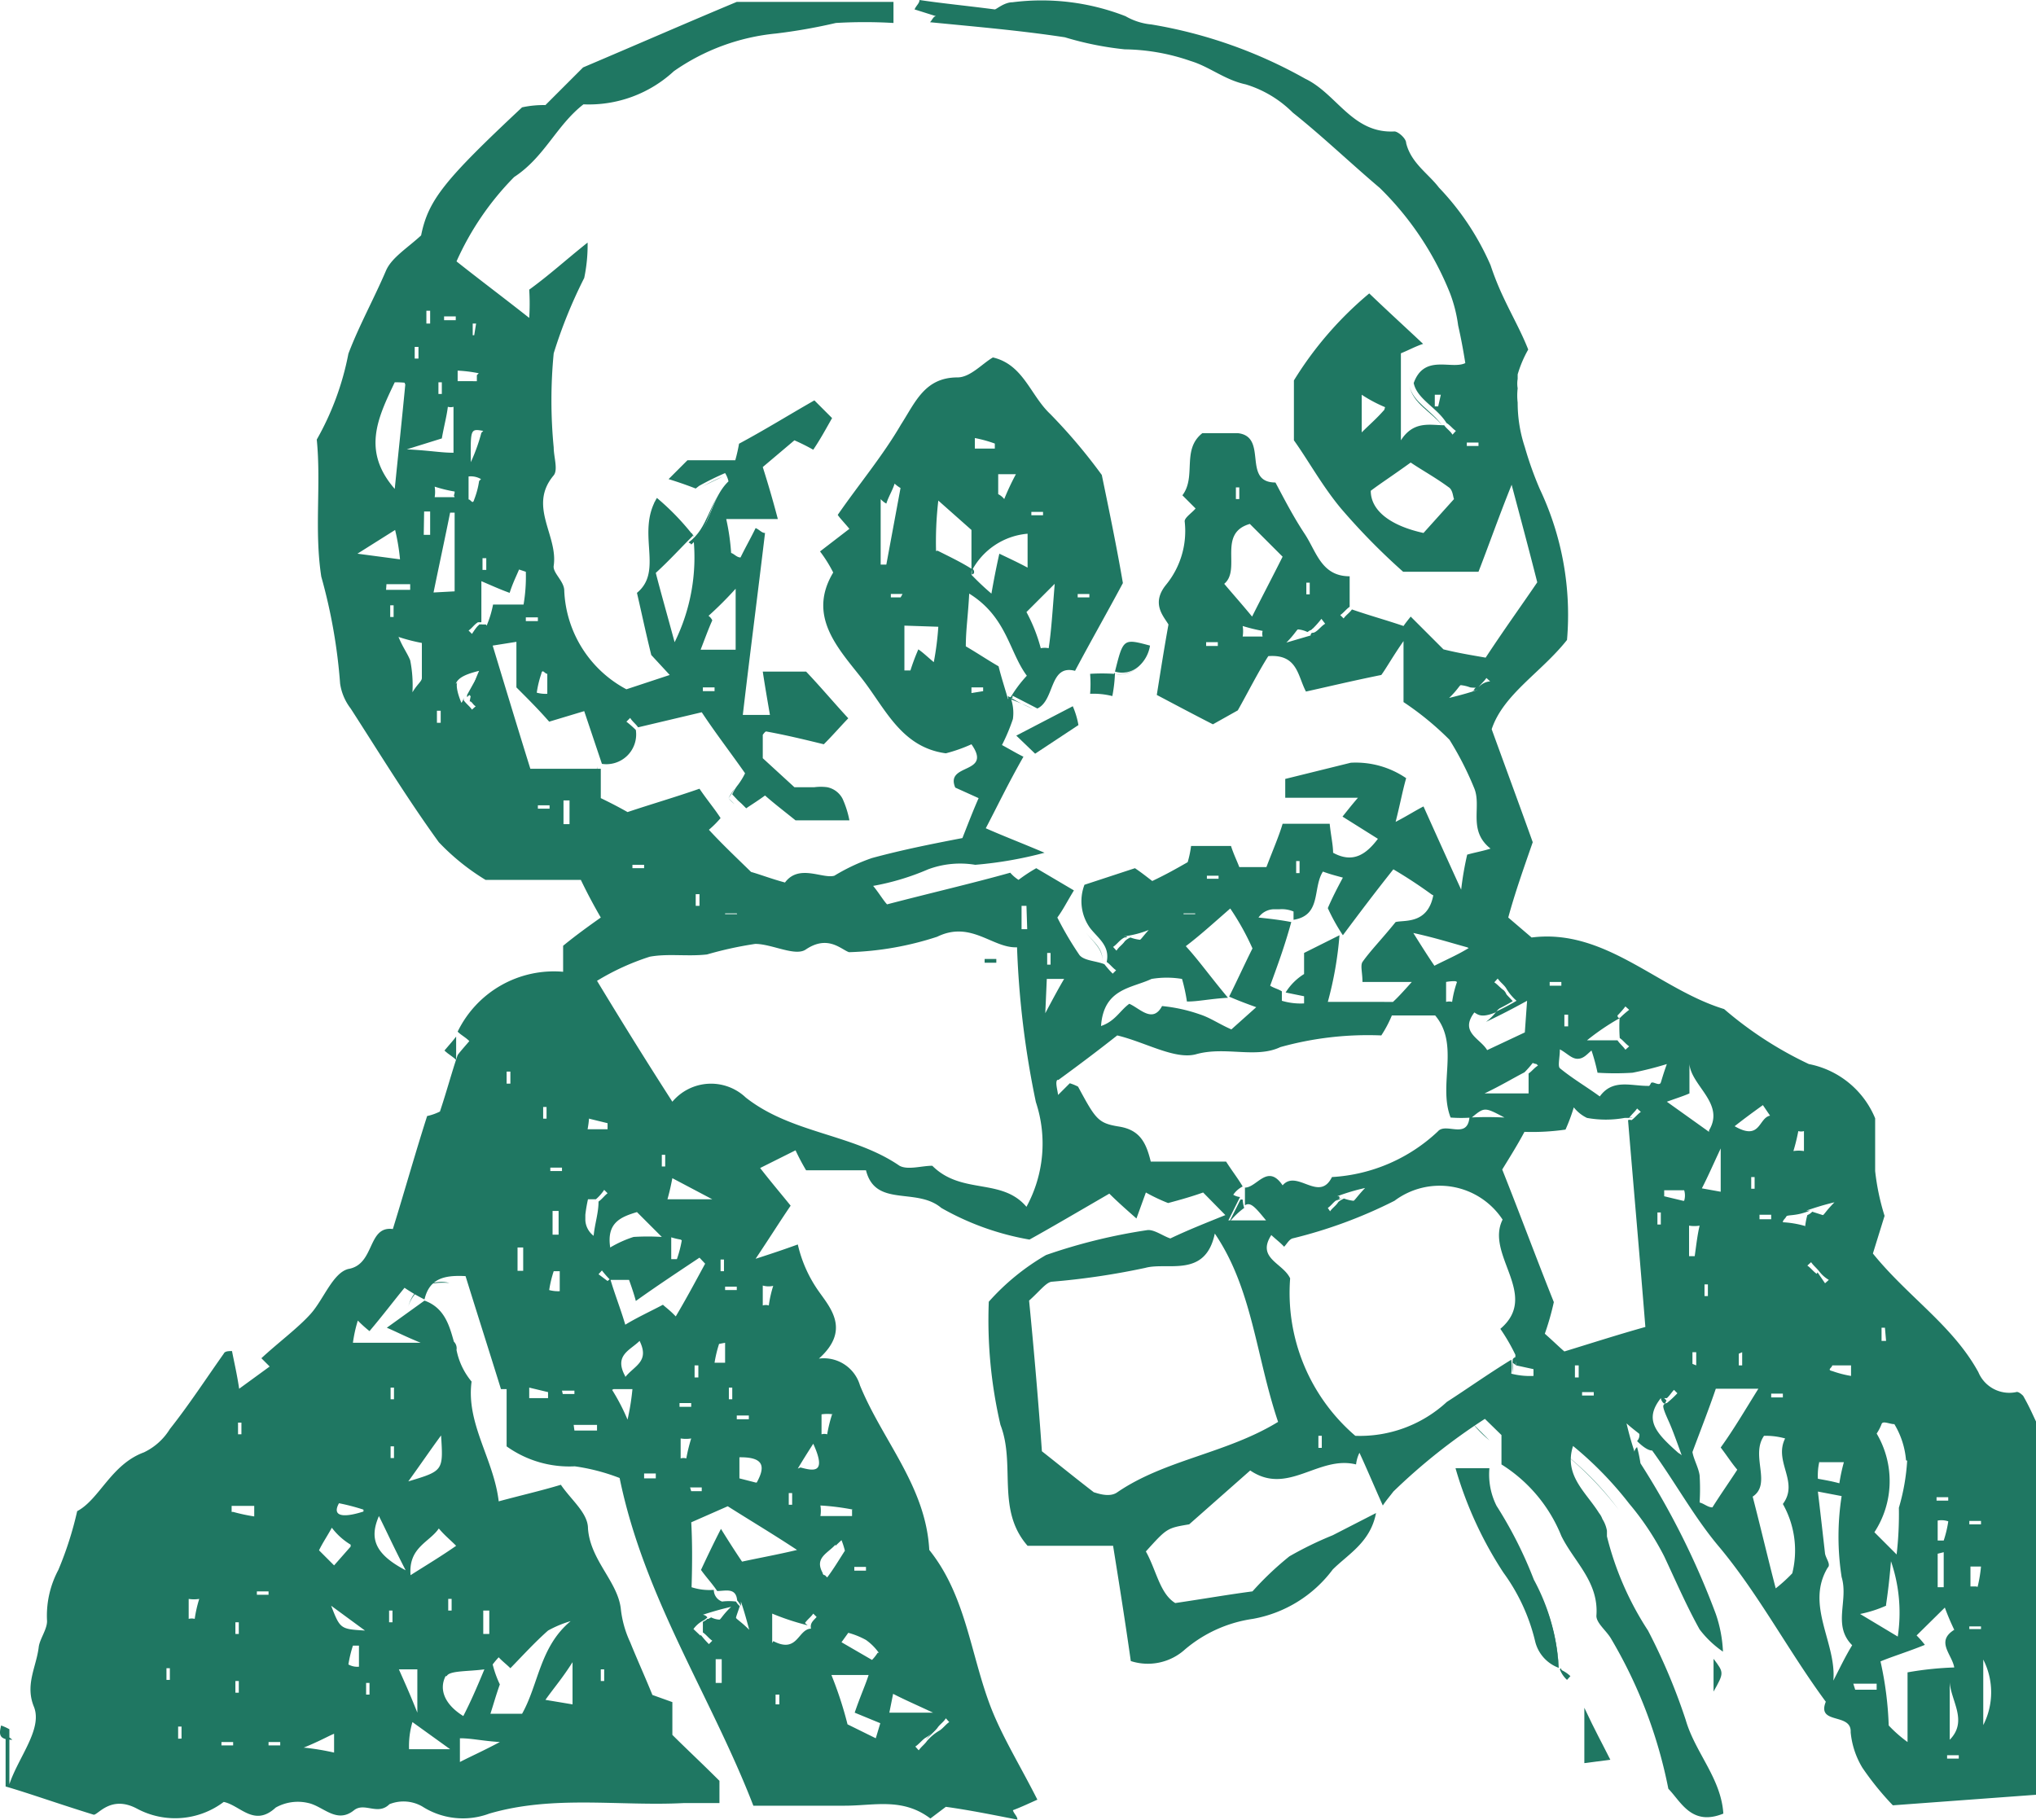 <svg id="Calavera_jalapenos" xmlns="http://www.w3.org/2000/svg" width="54.049" height="48.31" viewBox="0 0 54.049 48.31">
  <path id="Trazado_24323" data-name="Trazado 24323" d="M21.38,76.16Z" transform="translate(-2.751 -32.75)" fill="#1f7762"/>
  <path id="Trazado_24324" data-name="Trazado 24324" d="M42,51h0a.76.76,0,0,1-.16.09h.06C41.96,51.09,42,51,42,51Z" transform="translate(-2.751 -32.75)" fill="#1f7762"/>
  <path id="Trazado_24325" data-name="Trazado 24325" d="M32.78,57.71h-.06c-.06,0-.06,0-.12.06h0a1,1,0,0,1,.18-.06Z" transform="translate(-2.751 -32.75)" fill="#1f7762"/>
  <path id="Trazado_24326" data-name="Trazado 24326" d="M18.6,64.63Z" transform="translate(-2.751 -32.75)" fill="#1f7762"/>
  <path id="Trazado_24327" data-name="Trazado 24327" d="M41,44.13Z" transform="translate(-2.751 -32.75)" fill="#1f7762"/>
  <path id="Trazado_24328" data-name="Trazado 24328" d="M35.74,64.6a.1.1,0,0,0-.06,0l-.31.62a2,2,0,0,1,.41-.4A.947.947,0,0,1,35.74,64.6Z" transform="translate(-2.751 -32.75)" fill="#1f7762"/>
  <path id="Trazado_24329" data-name="Trazado 24329" d="M27.33,78.94h0l.31-.32h0a3.17,3.17,0,0,0-.31.32Z" transform="translate(-2.751 -32.75)" fill="#1f7762"/>
  <path id="Trazado_24330" data-name="Trazado 24330" d="M15.55,50.48l-.4.72v.06l.06-.06.09.09a3.71,3.71,0,0,1,.25-.81Z" transform="translate(-2.751 -32.75)" fill="#1f7762"/>
  <path id="Trazado_24331" data-name="Trazado 24331" d="M27.64,78.62h0l-.31.32h0a3.17,3.17,0,0,1,.31-.32Z" transform="translate(-2.751 -32.75)" fill="#1f7762"/>
  <path id="Trazado_24332" data-name="Trazado 24332" d="M21.38,75.85h0a1.08,1.08,0,0,1,.22-.12h-.07A.82.82,0,0,1,21.38,75.85Z" transform="translate(-2.751 -32.75)" fill="#1f7762"/>
  <path id="Trazado_24333" data-name="Trazado 24333" d="M37.61,49.39h0a.66.66,0,0,1-.15.09h.06C37.58,49.48,37.58,49.45,37.61,49.39Z" transform="translate(-2.751 -32.75)" fill="#1f7762"/>
  <path id="Trazado_24334" data-name="Trazado 24334" d="M15.55,49.39v-.06h-.09l.06.06h0a.22.22,0,0,1,.15,0Z" transform="translate(-2.751 -32.75)" fill="#1f7762"/>
  <path id="Trazado_24335" data-name="Trazado 24335" d="M28.55,47.83h0V48a.059.059,0,0,0,.06-.06C28.61,47.88,28.58,47.87,28.55,47.83Z" transform="translate(-2.751 -32.75)" fill="#1f7762"/>
  <path id="Trazado_24336" data-name="Trazado 24336" d="M3.08,78.94a2,2,0,0,0-.18-.13v1.37c.65.19,1.34.44,2.34.75.12,0,.46-.53,1.15-.16a2.14,2.14,0,0,0,2.3-.18c.44.09.81.68,1.38.15a1.2,1.2,0,0,1,.87-.12c.4.09.75.56,1.21.19.28-.22.63.15.94-.16a1,1,0,0,1,.87.06,2,2,0,0,0,1.78.19c1.71-.5,3.46-.19,5.17-.28h.94v-.59c-.47-.47-.91-.88-1.25-1.22v-.87l-.53-.19c-.19-.47-.4-.93-.59-1.4a2.81,2.81,0,0,1-.25-.9c-.09-.72-.81-1.28-.87-2.12,0-.41-.44-.75-.72-1.16-.53.16-1.06.28-1.65.44-.13-1.12-.87-2.06-.72-3.18a1.88,1.88,0,0,1-.4-.84.248.248,0,0,0-.07-.22c-.12-.43-.25-.9-.78-1.09h0l-1,.72c.28.12.46.22.9.4h-1.8a3.626,3.626,0,0,1,.13-.59,3.271,3.271,0,0,0,.31.28c.34-.4.65-.81.93-1.15a4.51,4.51,0,0,0,.53.31h0c.13-.56.53-.65,1.09-.62.31,1,.63,2,.94,3h.15v1.52a2.86,2.86,0,0,0,1.81.53,5.34,5.34,0,0,1,1.19.31c.65,3.18,2.43,5.8,3.55,8.7h2.43c.78,0,1.53-.22,2.27.34l.41-.31c.65.09,1.28.22,1.9.34,0-.09-.09-.15-.12-.25.24-.09.49-.21.65-.28-.47-.93-.94-1.68-1.25-2.49-.53-1.4-.65-2.93-1.62-4.14-.09-1.69-1.24-2.9-1.84-4.37a1,1,0,0,0-1.09-.71c.84-.75.31-1.34,0-1.78a3.51,3.51,0,0,1-.56-1.25c-.28.1-.53.19-1.12.38.44-.66.65-1,.93-1.41-.25-.31-.49-.59-.81-1l.94-.47a5.839,5.839,0,0,0,.28.53h1.59c.25,1,1.34.44,2,1a7.2,7.2,0,0,0,2.34.84c.56-.31,1.31-.75,2.12-1.22.22.22.47.44.72.66l.25-.69a4.85,4.85,0,0,0,.59.28c.34-.09.65-.18.93-.28l.59.6c-.52.21-1,.4-1.46.62-.19-.06-.44-.25-.62-.22a14.791,14.791,0,0,0-2.68.66A6.16,6.16,0,0,0,29,67.31a12.28,12.28,0,0,0,.31,3.27c.41,1.06-.12,2.25.72,3.21H32.3c.16,1,.32,2,.47,3.06a1.47,1.47,0,0,0,1.44-.31,3.56,3.56,0,0,1,1.8-.81,3.39,3.39,0,0,0,2.12-1.31c.41-.41,1-.72,1.15-1.5l-1.15.59a9.4,9.4,0,0,0-1.15.56A8.26,8.26,0,0,0,36,75c-.68.09-1.24.19-2.05.31-.41-.25-.5-.87-.78-1.37.56-.62.56-.62,1.15-.72l1.62-1.43c1,.68,1.81-.41,2.81-.16a.939.939,0,0,1,.09-.31c.19.41.37.84.62,1.4.1-.15.19-.25.28-.37a15.71,15.71,0,0,1,2.43-1.93h0l.44.43v.78a4,4,0,0,1,1.59,1.9c.34.69,1,1.22.93,2.12,0,.19.25.38.38.59a12.58,12.58,0,0,1,1.53,4c.34.35.62,1,1.46.66-.06-.94-.75-1.62-1-2.49a15.909,15.909,0,0,0-1-2.37,8.16,8.16,0,0,1-1.09-2.5v-.15a.87.87,0,0,0-.12-.31.57.57,0,0,0-.09-.16c-.35-.56-.94-1-.69-1.78h0A9.47,9.47,0,0,1,46,72.67a7.32,7.32,0,0,1,.93,1.4c.31.66.59,1.31.94,1.94a2.68,2.68,0,0,0,.62.59,3.53,3.53,0,0,0-.19-1,20.93,20.93,0,0,0-2-4,4,4,0,0,0-.09-.43.19.19,0,0,0-.07.12c-.06-.19-.12-.37-.21-.75.18.16.31.25.34.28a.231.231,0,0,1-.06.19c.25.25.37.25.4.25.63.87,1.12,1.78,1.78,2.56,1.06,1.27,1.84,2.77,2.83,4.11-.25.62.69.28.66.81a2.22,2.22,0,0,0,.31.94,7.65,7.65,0,0,0,.81,1l3.8-.28V70.49c-.09-.19-.18-.4-.34-.68,0,0-.12-.13-.19-.1a.89.89,0,0,1-1-.53c-.68-1.24-1.87-2-2.8-3.15l.31-1a6.21,6.21,0,0,1-.25-1.19c0-.46,0-.93,0-1.4A2.4,2.4,0,0,0,50.77,61a9.93,9.93,0,0,1-2.25-1.46c-1.74-.53-3.15-2.15-5.11-1.9l-.62-.53c.18-.66.4-1.28.65-2-.31-.87-.68-1.87-1.09-3,.31-.93,1.31-1.5,2-2.37a7.8,7.8,0,0,0-.72-4,9.231,9.231,0,0,1-.4-1.12,3.73,3.73,0,0,1-.19-1.18h0a1.63,1.63,0,0,1,0-.38.74.74,0,0,1,0-.25v-.12a3.11,3.11,0,0,1,.28-.66c-.18-.46-.43-.9-.65-1.37a7.52,7.52,0,0,1-.35-.87,7.05,7.05,0,0,0-1.37-2.06c-.28-.37-.74-.65-.87-1.18,0-.13-.22-.31-.31-.31-1.12.06-1.53-1-2.37-1.4a12.5,12.5,0,0,0-4.08-1.44,1.69,1.69,0,0,1-.69-.22,6.13,6.13,0,0,0-3-.37c-.22,0-.43.19-.47.19-.77-.1-1.4-.16-2-.25,0,.09-.09.15-.13.25l.57.18c-.07,0-.1.1-.16.16,1.22.12,2.4.22,3.58.4a8.45,8.45,0,0,0,1.59.32,5.51,5.51,0,0,1,1.75.31c.5.15.9.5,1.46.62a3,3,0,0,1,1.25.75c.78.62,1.53,1.34,2.31,2a8.14,8.14,0,0,1,1.87,2.81,3.83,3.83,0,0,1,.21.84c.07.31.13.62.19,1-.37.18-1.09-.25-1.37.53.09.43.62.65.87,1.06h0c.1.06.16.15.25.21l-.09.1c-.06-.1-.16-.16-.22-.25h0c-.37,0-.81-.13-1.15.4V42.13c.22-.09.4-.19.59-.25-.5-.47-.94-.87-1.43-1.34a9.46,9.46,0,0,0-2,2.31v1.59c.38.53.75,1.21,1.25,1.81A17.35,17.35,0,0,0,40,47.93h2c.28-.72.53-1.44.88-2.31.25.94.46,1.72.68,2.59-.4.59-.87,1.24-1.37,2-.34-.06-.72-.12-1.12-.22l-.87-.87c-.07.09-.13.16-.19.25-.47-.16-.91-.28-1.37-.44h0c-.06.09-.16.15-.22.24l-.09-.09c.09-.06.15-.15.25-.22h0v-.81c-.75,0-.88-.65-1.19-1.12s-.53-.9-.78-1.37c-.9,0-.18-1.22-1-1.31h-.94c-.56.44-.15,1.15-.53,1.65l.35.35c-.1.12-.29.24-.29.34a2.25,2.25,0,0,1-.49,1.68c-.41.5-.07.84.06,1.06-.13.72-.22,1.31-.31,1.87.53.28,1,.53,1.49.78l.66-.37c.25-.44.53-1,.81-1.44.78-.06.78.53,1,.94.59-.13,1.21-.28,2-.44.12-.16.31-.5.59-.9v1.62a7.9,7.9,0,0,1,1.22,1,8.419,8.419,0,0,1,.65,1.27c.22.5-.18,1.13.44,1.62-.22.07-.41.1-.62.16a8.31,8.31,0,0,0-.16.93c-.37-.81-.69-1.52-1-2.21-.25.13-.43.25-.74.41.12-.47.18-.81.28-1.16A2.37,2.37,0,0,0,38.61,53l-1.74.43v.5H38.8c-.19.22-.28.34-.41.5l.94.59c-.31.41-.66.66-1.19.37,0-.21-.06-.46-.09-.77H36.8c-.09.31-.25.68-.43,1.15h-.72c-.06-.16-.15-.34-.22-.56H34.37a2.765,2.765,0,0,1-.09.43c-.28.16-.56.32-.94.5-.12-.09-.28-.22-.46-.34l-1.34.44a1.22,1.22,0,0,0,.15,1.15c.22.28.53.47.44.9h0c.09.06.16.16.25.22l-.09.09a2.621,2.621,0,0,1-.22-.25h0c-.22-.09-.53-.09-.66-.24a8.779,8.779,0,0,1-.59-1c.16-.22.25-.41.44-.72l-1-.59a4.22,4.22,0,0,0-.47.31,1,1,0,0,1-.22-.19c-1,.28-2.08.53-3.27.84-.09-.09-.22-.31-.37-.49a6.6,6.6,0,0,0,1.46-.44,2.44,2.44,0,0,1,1.25-.12,10.47,10.47,0,0,0,1.84-.32c-.66-.28-1.06-.43-1.56-.65.31-.59.59-1.18,1-1.9-.13-.06-.35-.19-.57-.31a5,5,0,0,0,.29-.69,1.16,1.16,0,0,0-.07-.59h0l-.06.06c-.09-.31-.19-.62-.25-.87-.28-.16-.56-.35-.87-.53,0-.44.06-.81.09-1.4,1,.62,1.06,1.55,1.53,2.18a3.35,3.35,0,0,0-.44.59h.06v-.06l.66.34c.47-.22.31-1.18,1-1,.43-.81.87-1.58,1.27-2.33-.15-.88-.34-1.81-.56-2.87a14.589,14.589,0,0,0-1.37-1.62c-.53-.5-.71-1.31-1.52-1.5-.28.16-.6.53-.94.53-.87,0-1.12.66-1.5,1.25-.49.84-1.12,1.59-1.68,2.4.06.09.16.19.31.37l-.78.6a3.61,3.61,0,0,1,.35.56c-.69,1.15.12,2,.75,2.8s1.05,1.84,2.24,2a4.171,4.171,0,0,0,.68-.24c.57.81-.71.49-.43,1.15l.62.28c-.15.34-.28.68-.43,1.06-.78.15-1.59.31-2.4.53a5.12,5.12,0,0,0-1,.47c-.31.09-.94-.32-1.31.18-.34-.09-.68-.22-.9-.28-.41-.4-.78-.75-1.12-1.12a2.65,2.65,0,0,0,.31-.31c-.16-.25-.35-.47-.56-.78-.63.22-1.25.4-1.91.62-.21-.12-.46-.25-.71-.37v-.78H16.83c-.34-1.09-.66-2.15-1-3.27l.63-.1V51c.34.34.59.59.87.91l.93-.28.47,1.4h0a.79.79,0,0,0,.9-.9h0a2.62,2.62,0,0,0-.25-.22l.1-.1c.06.1.15.16.21.25h0l1.69-.4c.37.56.78,1.09,1.15,1.62a1.82,1.82,0,0,1-.19.31,1.1,1.1,0,0,0-.15.25l.15.16.1.09.12.12c.13-.09.28-.18.5-.34.25.22.5.41.81.66H25.3a2.55,2.55,0,0,0-.18-.57.59.59,0,0,0-.41-.31,1.31,1.31,0,0,0-.34,0h-.53L23,52.88v-.62s.06-.09.09-.09c.5.09,1,.21,1.53.34.25-.25.41-.44.65-.69-.37-.4-.74-.84-1.12-1.24H23c.06.4.12.74.19,1.15h-.72c.19-1.62.4-3.24.59-4.83-.09,0-.15-.09-.25-.13-.12.25-.28.53-.4.78-.1,0-.16-.09-.25-.12a5.9,5.9,0,0,0-.13-.9H23.4c-.15-.57-.28-1-.4-1.38l.84-.71a5.461,5.461,0,0,1,.5.25c.19-.28.34-.56.5-.84l-.47-.47c-.65.37-1.31.78-2,1.15a4.206,4.206,0,0,1-.1.44H21l-.5.5c.19.06.38.12.72.25l.09-.07a7.43,7.43,0,0,1,.69-.34h0a.68.68,0,0,1,.09.22h0c-.46.44-.46,1.15-.93,1.56v-.06h0a5.08,5.08,0,0,1-.5,2.77c-.22-.81-.38-1.37-.5-1.84.37-.34.62-.62,1-1v.07h0s0-.1-.06-.13a6.63,6.63,0,0,0-.91-.93c-.56.93.19,1.93-.53,2.52.13.56.22,1,.38,1.65l.49.53-1.15.38a3.11,3.11,0,0,1-1.65-2.62c0-.25-.31-.47-.28-.66.12-.81-.69-1.58,0-2.4.12-.15,0-.49,0-.74a13,13,0,0,1,0-2.5,12.8,12.8,0,0,1,.81-2,4.28,4.28,0,0,0,.09-.94c-.59.47-1,.85-1.55,1.25a6,6,0,0,1,0,.75c-.71-.56-1.3-1-1.93-1.5a7.58,7.58,0,0,1,1.53-2.24c.81-.53,1.12-1.37,1.84-1.93a3.32,3.32,0,0,0,2.4-.88,5.68,5.68,0,0,1,2.71-1,14.715,14.715,0,0,0,1.59-.28,13.017,13.017,0,0,1,1.53,0V32.8H22.31c-1.34.56-2.55,1.09-4.08,1.74l-1,1a2.677,2.677,0,0,0-.62.06c-2.06,1.93-2.49,2.46-2.68,3.4-.37.34-.78.59-.93.93-.32.75-.72,1.47-1,2.21a7.46,7.46,0,0,1-.84,2.28c.12,1.21-.07,2.4.12,3.64a14.45,14.45,0,0,1,.5,2.84,1.42,1.42,0,0,0,.28.66c.78,1.21,1.5,2.39,2.34,3.55a6,6,0,0,0,1.24,1h2.53c.15.31.31.62.53,1-.31.22-.66.47-1,.75v.69a2.84,2.84,0,0,0-2.8,1.59c.09.09.21.15.31.25-.1.12-.22.25-.31.37-.16.47-.28.93-.47,1.5a1.41,1.41,0,0,1-.34.12c-.32,1-.6,2-.91,3-.68-.09-.47.94-1.18,1.06-.41.1-.66.81-1,1.19s-.87.77-1.31,1.18l.22.22-.81.59c-.06-.4-.13-.69-.19-1-.09,0-.19,0-.22.07-.46.65-.93,1.37-1.43,2a1.63,1.63,0,0,1-.69.62c-.87.32-1.18,1.25-1.77,1.56a9.29,9.29,0,0,1-.5,1.56A2.58,2.58,0,0,0,4,75.79c0,.22-.19.47-.22.68-.06.53-.37,1-.13,1.59S3.24,79.4,3,80.12V78.66a1.47,1.47,0,0,0-.22-.1C2.74,78.75,2.68,78.94,3.08,78.94ZM21.41,51h.31v.1h-.31Zm-.06-1c.12-.31.21-.56.31-.78a.31.31,0,0,0-.1-.12h0a9.56,9.56,0,0,0,.72-.72V50Zm-7,1.62h.1v.32h-.1Zm-.09-3.14c.16-.78.31-1.47.44-2.12h.12v2.09Zm.56-2.53h-.53a.86.86,0,0,0,0-.28,3.71,3.71,0,0,0,.53.13.22.22,0,0,1-.02.1Zm-.81.38h.16v.62H14Zm-.68,3.33a4.75,4.75,0,0,0,.62.16c0,.34,0,.62,0,.93,0,.09-.12.16-.25.38a3.35,3.35,0,0,0-.06-.85c-.08-.2-.21-.36-.33-.67Zm-.22-.84h.09v.31h-.09Zm-.1-.56h.63v.15H13Zm-.77-.81,1-.63a5.52,5.52,0,0,1,.13.78Zm1.27-4.49c-.09.94-.18,1.78-.28,2.77-.87-1-.46-1.87,0-2.83a2.432,2.432,0,0,1,.26.01Zm.35-.69h-.1v-.31h.1Zm.31-.93h-.1V41h.1Zm.31,1.87h-.09V42.9h.09Zm0,1.18c.06-.34.13-.59.16-.84a.27.27,0,0,0,.15,0v1.22c-.34,0-.62-.06-1.24-.09Zm.37-3.14h-.31v-.1h.31Zm0,9.66c.06-.19.34-.28.62-.35a3.28,3.28,0,0,0-.25.81c.06,0,.09.1.16.13l-.1.09c-.06-.09-.15-.15-.22-.25v-.06a.3.3,0,0,1-.06.13c-.14-.33-.14-.52-.1-.55Zm.49-9.26H15.3v-.31h.09Zm.07,1.06v.16H14.9v-.28a3.64,3.64,0,0,1,.56.07Zm.12,1.53a4.843,4.843,0,0,1-.28.78c-.01-.89-.01-.89.33-.83Zm-.06,1.28a2.223,2.223,0,0,1-.13.49c-.04.15-.09,0-.15,0V45.4a.53.53,0,0,1,.33.07Zm.19,2.36h-.1v-.31h.1ZM17,51.14a2.8,2.8,0,0,1,.12-.5c.03-.15.09,0,.16,0v.53a.88.88,0,0,1-.28-.03Zm-.29-2h.32v.1h-.32Zm-1.06.19H15.5c-.06,0-.16.16-.22.25l-.09-.09c.09-.06.15-.16.25-.22h.09V48.18c.28.12.5.22.75.31.09-.28.19-.47.25-.62l.18.06a4.393,4.393,0,0,1-.06.87h-.81a2.77,2.77,0,0,1-.17.56Zm1.69,4.89h-.31v-.09h.31Zm.53.41h-.16V54h.16Zm13.49-6.11h.31v.09h-.31Zm-4.7-2.83-.38,2.05h-.15V46a.53.53,0,0,0,.15.12c.06-.19.16-.34.22-.53a.91.91,0,0,0,.18.13Zm0,2.92H26.4v-.09h.31Zm1,.78a7.736,7.736,0,0,1-.12.94c-.19-.16-.28-.25-.41-.34a5.661,5.661,0,0,0-.21.56h-.16V49.36Zm1.5-4.89v.16h-.53v-.28a3.37,3.37,0,0,1,.54.15Zm.56.84a6.53,6.53,0,0,0-.31.66.46.46,0,0,0-.16-.13v-.53Zm.72,1.09h-.31v-.09h.31ZM30,49l.75-.75c-.06.75-.09,1.25-.16,1.71a.52.52,0,0,0-.21,0A4.362,4.362,0,0,0,30,49Zm-2.4-1.62a9.507,9.507,0,0,1,.06-1.34l.88.78v1.1a1.85,1.85,0,0,1,1.49-1v.9c-.28-.15-.5-.25-.75-.37-.09.4-.15.72-.21,1.06a7,7,0,0,1-.53-.5v-.16c-.27-.17-.54-.3-.9-.48Zm.94,3.77V51h.31v.1Zm7.2-1.5a.89.89,0,0,0,0-.28,4.561,4.561,0,0,0,.53.13.27.27,0,0,0,0,.15Zm-.66.25h-.31v-.1h.31Zm.57-3.9h-.09v-.31h.09Zm1.15,1.53c-.28.56-.56,1.09-.81,1.59-.28-.34-.53-.62-.74-.87.46-.38-.19-1.34.68-1.59Zm.72,1h-.09v-.31h.09Zm.41.78c-.1.06-.16.15-.25.21s-.1,0-.13.07.06,0,.1,0l-.75.22c.22-.22.28-.35.31-.35a.73.73,0,0,1,.25.07l.15-.1h0a2.62,2.62,0,0,0,.22-.25Zm3-5.77h-.09v-.31H41Zm-1.43.09c-.22.25-.38.38-.6.6v-1a3.77,3.77,0,0,0,.62.33ZM41.35,46l-.81.9c-.87-.19-1.4-.59-1.4-1.12.25-.19.59-.41,1.06-.75.28.19.66.4,1,.65C41.32,45.75,41.32,45.93,41.35,46ZM42,44.59h-.31V44.5H42ZM42,51c-.06,0-.09,0-.12.07h.09c-.19.06-.38.12-.75.21.22-.21.28-.34.31-.34a1,1,0,0,1,.25.06A.76.76,0,0,0,42,51h0c.06-.09.15-.16.21-.25l.1.09A.45.45,0,0,0,42,51ZM55.4,76.81a1.91,1.91,0,0,1,0,1.74Zm-.37-.88h.31V76h-.31Zm.18-1.06h-.15v-.53h.28a3.67,3.67,0,0,1-.09.54Zm-.18-1.74h.31v.09h-.31ZM17.26,62.45h-.09v-.31h.09Zm1.13,0,.49.12v.16h-.53a2.86,2.86,0,0,0,.04-.31ZM18.29,65a3.861,3.861,0,0,1,.07-.41h.21a1.23,1.23,0,0,0,.22-.25l.09.09c-.09.07-.15.16-.24.22,0,.31-.1.59-.13.91a.56.56,0,0,1-.22-.41Zm1.56-9.2h-.31v-.09h.31Zm1.47,1h-.1v-.31h.1Zm1,.22H22V57h.31Zm7.7.4h-.15V56.8H30Zm.62.94h-.09v-.31h.09Zm2.68-1c-.21.22-.28.34-.31.34a1.09,1.09,0,0,1-.25-.06.44.44,0,0,0-.15.1h0c-.06.09-.16.15-.22.25l-.09-.1c.09-.06.15-.15.25-.22s.09,0,.12-.06h-.09a2.588,2.588,0,0,0,.76-.21Zm1.16-.34h-.31V57h.31Zm.62-.94h-.31V56h.31Zm.9,1.85c-.22.44-.4.84-.62,1.28.28.12.47.19.72.28l-.66.59c-.34-.15-.56-.31-.84-.4a4.29,4.29,0,0,0-1-.22c-.25.47-.59.06-.87-.06-.25.18-.37.46-.75.59.07-1,.81-1,1.34-1.25a2.45,2.45,0,0,1,.81,0,4.73,4.73,0,0,1,.13.6c.31,0,.59-.07,1.09-.1-.47-.56-.78-1-1.12-1.37.37-.28.71-.59,1.18-1A6.83,6.83,0,0,1,36,57.93Zm1.25-2h-.09v-.32h.09Zm3.55.59c-.15.78-.78.65-1,.71-.38.47-.66.75-.88,1.06-.06.1,0,.28,0,.53h1.31c-.25.28-.37.41-.5.53H38a9.54,9.54,0,0,0,.31-1.77l-.94.47v.56a1.52,1.52,0,0,0-.49.49l.49.1v.19a1.734,1.734,0,0,1-.59-.07v-.25h0c-.09-.06-.22-.09-.31-.15.19-.53.37-1,.56-1.69-.31-.06-.59-.09-.87-.12a.51.51,0,0,1,.4-.22h.16a.8.8,0,0,1,.37.06v.22h0c.75-.12.5-.84.78-1.28.19.07.31.1.53.16-.15.28-.28.53-.4.81a5.11,5.11,0,0,0,.4.72c.44-.59.87-1.16,1.34-1.75q.526.31,1.02.67Zm.94,1.4c-.31.19-.6.31-.91.47-.15-.22-.31-.47-.56-.87.59.13.99.26,1.43.38Zm-.31.9a2.73,2.73,0,0,0-.13.53.29.29,0,0,0-.16,0v-.53a1.17,1.17,0,0,1,.25-.02Zm1.8,1.34-1,.47c-.18-.31-.74-.47-.34-1,.1.06.19.15.56,0,.38-.4.31-.49.22-.59h0c-.09-.06-.16-.15-.25-.21l.09-.1c.07.1.16.16.22.25a1.34,1.34,0,0,0,.28.34,5.92,5.92,0,0,1-.53.28,1.48,1.48,0,0,1-.28.28c.38-.18.69-.34,1.09-.56Zm.35.88c-.1.06-.16.15-.25.21h0v.53H42.16c.44-.21.75-.4,1.06-.56h0a2.62,2.62,0,0,0,.22-.25.36.36,0,0,0,.1.03Zm.62-2.12h-.31v-.1h.31ZM44.38,60h-.1v-.31h.1Zm1.37-.28a4,4,0,0,0,0,.59h0c.09.06.15.15.25.22l-.1.09c-.06-.09-.15-.16-.21-.25h-.81a6.339,6.339,0,0,1,.87-.59c-.06,0-.06-.07-.06-.07a2.252,2.252,0,0,0,.21-.24l.1.09a2.62,2.62,0,0,0-.25.22Zm2.37,3.08L47,62c.25-.09.44-.15.6-.22V61c.05.58.95,1.05.52,1.76Zm.31,1.59-.5-.09c.16-.31.28-.59.5-1.06Zm-.34,2.46v.31H48v-.31Zm1.65-4.48c-.31.06-.25.68-.94.28.28-.22.5-.38.75-.56ZM49,68.65V69h-.09v-.31ZM49.33,64v.31h-.09V64Zm.44,1.12h-.31V65h.31Zm.87-1.81a.89.89,0,0,0-.28,0,5.11,5.11,0,0,0,.13-.53.27.27,0,0,0,.15,0ZM51.89,69v.28a2.826,2.826,0,0,1-.5-.13c-.15-.03,0-.09,0-.15Zm.93,6.35c.06-.4.1-.78.13-1.15a4.21,4.21,0,0,1,.18,2l-1-.6a3.24,3.24,0,0,0,.69-.22Zm0-7H52.7V68h.09Zm.56,3.18a5.57,5.57,0,0,1-.22,1.25,9.3,9.3,0,0,1-.06,1.24l-.59-.59a2.48,2.48,0,0,0,.06-2.62,1.259,1.259,0,0,0,.13-.25c.03-.1.21,0,.34,0a2.21,2.21,0,0,1,.31.96Zm1.09,1.06h-.31V72.5h.31Zm0,.56a3.026,3.026,0,0,1-.12.5h-.16v-.53a.56.56,0,0,1,.28.02Zm-.12.81v.93h-.16V74Zm.09,5.39h.31v.09h-.31Zm.07-.4V77.41c.03.5.49,1.03,0,1.53Zm-1.84-2.09c.31-.13.71-.25,1.18-.44a2.42,2.42,0,0,0-.22-.25h0l.75-.74a6.394,6.394,0,0,0,.25.59c-.5.31-.06.65,0,1a8.7,8.7,0,0,0-1.24.13V79a3.54,3.54,0,0,1-.5-.44,9.1,9.1,0,0,0-.22-1.71Zm-.72.59h.62v.16H52ZM51.2,74c-.06-.53-.12-1.06-.19-1.65l.63.12a7,7,0,0,0,0,2.15c.19.63-.25,1.28.28,1.81-.19.31-.34.63-.5.94.09-1-.75-2-.15-3C51.36,74.29,51.23,74.14,51.2,74Zm-.15-2.43h.65a4.74,4.74,0,0,0-.12.56c-.22-.06-.41-.09-.57-.12a1.64,1.64,0,0,1,.04-.46Zm-.07-5c-.09-.06-.15-.15-.25-.22l.1-.09c.06.09.15.16.22.25a.881.881,0,0,0,.25.22l-.1.09c-.09-.13-.15-.22-.2-.29Zm-.31-1.27h0a2.59,2.59,0,0,0-.59-.1c0-.06.06-.09.09-.15s.25,0,.63-.16h-.1c.19-.06.38-.13.75-.22-.22.22-.28.34-.31.34l-.28-.09a.36.36,0,0,1-.13.09,1.88,1.88,0,0,0-.06.32Zm-.59,4.45v.1h-.31v-.1Zm-.81,2.74c.53-.34-.06-1.09.31-1.62a1.9,1.9,0,0,1,.56.07c-.31.62.38,1.15-.06,1.74a2.51,2.51,0,0,1,.25,1.84,4,4,0,0,1-.44.4c-.22-.85-.4-1.62-.62-2.47ZM47.68,71.3c.22-.59.44-1.15.62-1.68h1.13c-.35.56-.66,1.09-1,1.56.19.25.28.4.44.59-.22.34-.44.65-.66,1-.12,0-.22-.1-.34-.13a5.77,5.77,0,0,0,0-.72C47.84,71.71,47.71,71.49,47.68,71.3Zm0-2.34v-.31h.1V69Zm-.09-3.67a.89.89,0,0,0,.28,0c-.06.25-.09.53-.13.81h-.15Zm-.16-.66-.5-.12v-.16h.53a.48.48,0,0,1,0,.28Zm-.62,5.24H47c.07-.06.13-.16.19-.22l.09.09A2.619,2.619,0,0,1,47,70a.107.107,0,0,0-.09.06c-.03.06.09.31.16.47s.15.37.34.9c0-.06-.09-.09-.12-.12-.61-.54-.89-.88-.45-1.44Zm-.06-4.61v-.32h.09v.32Zm-.25-3.68c-.47,0-.94-.19-1.28.28-.34-.25-.72-.47-1.06-.75-.06-.06,0-.28,0-.5.19.1.31.25.47.25s.25-.12.37-.22a5.061,5.061,0,0,1,.16.59,7.209,7.209,0,0,0,.93,0A9,9,0,0,0,47,61c-.1.28-.13.4-.16.49s-.16,0-.22,0-.03.03-.09.09Zm-1.75,8.13h.31v.09h-.31ZM44.56,69h.1v.32h-.1Zm-.81-.81a7.11,7.11,0,0,0,.25-.87c-.46-1.15-.9-2.34-1.37-3.52.19-.31.41-.66.59-1a6.229,6.229,0,0,0,1.09-.06,4.89,4.89,0,0,0,.22-.59,1,1,0,0,0,.35.28,2.8,2.8,0,0,0,1,0H46c.06-.09.15-.16.21-.25l.1.09c-.1.07-.16.16-.25.22a.11.11,0,0,0-.09,0c.15,1.81.31,3.62.46,5.49-.75.21-1.43.43-2.15.65-.12-.1-.28-.26-.53-.48Zm-6,2.68h.09v.32h-.09ZM37,66.69c-.19-.41-.9-.53-.5-1.15.13.12.25.21.34.31.07-.07.13-.19.22-.22a12.56,12.56,0,0,0,2.71-1,2,2,0,0,1,2.87.5c-.47.94,1,2-.06,2.9a5.06,5.06,0,0,1,.4.69A1.39,1.39,0,0,0,43,69l.46.1v.18a2.008,2.008,0,0,1-.59-.06,1.54,1.54,0,0,0,0-.37c-.65.4-1.18.78-1.71,1.12a3.4,3.4,0,0,1-2.43.9A5,5,0,0,1,37,66.69Zm1.34-2.18h-.09a5.5,5.5,0,0,1,.74-.22c-.21.22-.28.34-.31.34a1.09,1.09,0,0,1-.25-.06.66.66,0,0,0-.15.09h0c-.06.1-.16.16-.22.25L38,64.82c.09-.06.15-.16.25-.22s.05-.06.05-.09ZM35,65.5c1,1.47,1.09,3.25,1.68,5-1.37.84-3,1-4.27,1.87-.22.16-.59,0-.62,0-.57-.44-.91-.72-1.38-1.09-.09-1.28-.21-2.68-.34-4,.28-.25.44-.47.59-.5a19.522,19.522,0,0,0,2.5-.37C33.75,66.25,34.75,66.69,35,65.5Zm-4.15-4.08c.59-.43,1.09-.81,1.56-1.18.75.18,1.53.65,2.09.5.78-.22,1.59.12,2.24-.19a8.66,8.66,0,0,1,2.68-.31,3.16,3.16,0,0,0,.28-.53h1.15c.66.78.07,1.84.41,2.71a3.7,3.7,0,0,0,.56,0c.34-.28.34-.28.87,0a8.741,8.741,0,0,0-.93,0c-.06.59-.63.12-.84.37A4.47,4.47,0,0,1,38.11,64c-.34.69-.93-.22-1.31.22-.4-.59-.68.06-1,.06v.47c.15-.1.28.06.56.4h-1l.31-.62a.43.43,0,0,1-.18-.06.67.67,0,0,1,.25-.22c-.13-.22-.28-.41-.44-.66h-2c-.12-.49-.28-.84-.84-.93s-.62-.19-1.09-1.06a1.23,1.23,0,0,0-.22-.09l-.31.31c-.02-.15-.08-.34-.02-.4Zm-.31-2.68H31c-.13.22-.25.44-.5.91ZM20.6,62c-.72-1.12-1.34-2.12-2-3.21a6.469,6.469,0,0,1,1.4-.64c.49-.09,1,0,1.52-.06a9.769,9.769,0,0,1,1.28-.28c.44,0,1.06.34,1.34.15.59-.4.94,0,1.15.07a8.26,8.26,0,0,0,2.34-.41c.9-.44,1.47.31,2.12.28a24.07,24.07,0,0,0,.5,4.11A3.5,3.5,0,0,1,30,64.79c-.66-.78-1.72-.31-2.5-1.09-.28,0-.65.12-.87,0-1.24-.85-2.86-.85-4.08-1.81A1.34,1.34,0,0,0,20.6,62Zm-.28,3.59a6,6,0,0,0-.75,0,3,3,0,0,0-.62.28c-.1-.66.28-.81.71-.94Zm0-1.87v-.31h.09v.31Zm.15.87c.07-.25.1-.41.13-.56l1.06.56Zm.38,1.09a3.069,3.069,0,0,1-.13.5h-.15V65.6a1.81,1.81,0,0,0,.25.06ZM22,68.4v.53h-.28a3.287,3.287,0,0,1,.12-.5Zm-.12-1.9v-.31h.09v.31ZM22,67v-.09h.31V67Zm.19,2.59v.31H22.1v-.31Zm.44.84h-.32v-.1h.32Zm.18,1.68L22.38,72v-.56c.68-.01.68.27.46.67Zm.47-5.23a3.13,3.13,0,0,0-.12.53.25.25,0,0,0-.16,0v-.53a.55.55,0,0,0,.31,0Zm.5,5.82h-.09v-.31h.09Zm1.06-2.4a3.71,3.71,0,0,0-.13.53.27.27,0,0,0-.15,0V70.3a1.064,1.064,0,0,1,.31,0Zm.53,2.53V73h-.84a.86.86,0,0,0,0-.28,6.53,6.53,0,0,1,.87.11Zm.37,1.62h-.31v-.1h.31Zm.31,2.18a1.12,1.12,0,0,1-.15.19l-.81-.47.18-.25a2.11,2.11,0,0,1,.47.19,1.43,1.43,0,0,1,.34.34Zm1,2.49c.09-.06.16-.15.25-.22a1.3,1.3,0,0,0,.34-.28h0c.06-.09.16-.15.22-.25l.09.1c-.09.06-.15.15-.25.22a1.3,1.3,0,0,0-.34.28h0c-.06.09-.15.15-.22.25Zm-.69-.9.1-.5c.31.16.59.28,1.06.5Zm-1.55-1h1c-.09.28-.22.56-.37,1l.68.28-.12.4-.75-.37a10.037,10.037,0,0,0-.44-1.34Zm.12-3.43.16-.15a2.14,2.14,0,0,1,.09.28c-.16.25-.31.5-.47.71l-.06-.06a.059.059,0,0,1-.06-.06c-.22-.4.12-.51.34-.75Zm-1-2.05c.13-.22.25-.41.41-.66.37.81,0,.72-.34.63Zm-.59,6h.1V78h-.1Zm-.09-1.37v-.78a6.44,6.44,0,0,0,.94.31l-.07-.06c.07-.1.16-.16.22-.25l.09.09c-.09.1-.18.16-.15.31-.35.01-.35.67-1,.33Zm-1.5.43h.16v.63h-.16Zm-.4-.62L21.16,76a.75.75,0,0,1,.25-.22.41.41,0,0,0,.12-.09.19.19,0,0,0-.12-.07c.19-.06.37-.12.75-.21-.22.21-.28.34-.31.34a.55.55,0,0,1-.22-.06l-.22.12v.28h0c.09.06.16.16.25.22l-.09.09a2.619,2.619,0,0,1-.22-.25Zm-.28-3,1-.44c.6.38,1.22.75,1.84,1.16-.5.12-1,.21-1.46.31-.13-.19-.35-.53-.56-.87-.22.43-.38.77-.53,1.09.15.21.28.34.43.56.22,0,.5-.1.53.25a.65.65,0,0,1,.1.15s0-.09,0-.12c.06.18.12.37.22.75-.22-.22-.35-.29-.35-.32s.07-.21.1-.31a.42.42,0,0,1-.1-.12,1.52,1.52,0,0,0-.37,0,.33.33,0,0,1-.22-.31,1.545,1.545,0,0,1-.59-.07c.02-.66.02-1.22-.01-1.75Zm0-.94h.31v.1H21.1Zm.12-2.92V69h.1v.32Zm-.37,1.62a.89.89,0,0,0,.28,0,4.56,4.56,0,0,0-.13.53.27.27,0,0,0-.15,0ZM20.79,70h.31v.1h-.31Zm-.94,1.87h.31V72h-.31Zm-.5-2.58c-.31-.56.13-.69.38-.94.27.55-.13.65-.38.96Zm-.31.34h.5a6.271,6.271,0,0,1-.13.81,5.382,5.382,0,0,0-.41-.79Zm-.4-3.05.09-.1a2.62,2.62,0,0,0,.22.25h.5c.09.25.15.44.18.56.56-.4,1.12-.77,1.69-1.15l.15.16c-.25.46-.5.93-.78,1.4-.15-.16-.28-.25-.34-.31-.34.18-.69.34-1,.53-.12-.41-.28-.81-.4-1.22h0l-.07.06Zm-.66,4h.62v.15H18Zm-.31-.91H18v.09h-.31Zm0-5.83h-.31v-.09h.31Zm-.09,1.06v.63h-.16V64.9ZM17.33,67a3.026,3.026,0,0,1,.12-.5h.16v.53A.88.88,0,0,1,17.33,67Zm-.53,2.87v-.28l.5.12v.16Zm-.31-4h.15v.62h-.15ZM16.2,61.2h.1v.32h-.1Zm2.5,15.87h.09v.31H18.7ZM13.21,69.9h-.09v-.31h.09Zm0,1.56h-.09v-.31h.09Zm.38.62c.34-.47.59-.84.87-1.22C14.52,71.8,14.52,71.8,13.59,72.08Zm1.27,1.71c-.4.28-.77.5-1.21.78-.06-.74.5-.87.75-1.24.15.18.28.28.46.46Zm-.12,1.41v.31h-.09V75.2Zm1,.93h-.16v-.62h.16Zm1.49,1.75c.25-.35.44-.56.72-1V78Zm-.59.37h-.87c.09-.28.15-.5.25-.78a2.81,2.81,0,0,1-.19-.53,2.219,2.219,0,0,1,.16-.19c.09.1.21.19.31.29.34-.35.65-.69,1-1a2.91,2.91,0,0,1,.6-.25c-.82.68-.85,1.68-1.29,2.46Zm-1.68.65c.31,0,.59.07,1.06.1-.47.25-.75.37-1.06.53Zm-.35-1.65c.07-.15.57-.12,1-.18-.22.53-.37.87-.56,1.24-.5-.31-.65-.71-.47-1.06Zm-1,1.94a2.237,2.237,0,0,1,.09-.72l1,.72Zm-.28-2.12h.5v1.15c-.21-.53-.34-.81-.49-1.15Zm-.25-1.56h.09v.31h-.09ZM12.81,73c.22.44.37.78.71,1.44C12.68,74,12.56,73.58,12.81,73Zm-.75.81-.44.5-.4-.4c.09-.19.22-.38.34-.6a1.77,1.77,0,0,0,.5.45Zm.34-.93c-.56.18-.84.12-.65-.22a5.549,5.549,0,0,1,.65.17Zm.07,4.55h.09v.31h-.09ZM12,76.94a3.287,3.287,0,0,1,.12-.5h.16V77a.48.48,0,0,1-.28-.06Zm-.5-1.59.94.69c-.66-.04-.66-.04-.91-.69Zm-.69,3.8c.44-.18.66-.31.81-.37v.5a6.77,6.77,0,0,0-.78-.13ZM9.16,70.83H9.07v-.31h.09ZM9.88,79h.31v.09H9.88Zm-.31-4h.31v.09H9.57ZM9,77.38h.09v.31H9Zm0-1.56h.09v.31H9Zm-.1-2.93v-.16h.6v.28a4.8,4.8,0,0,1-.56-.12ZM8.63,79h.31v.09H8.63Zm-.87-3.8a.89.89,0,0,0,.28,0,3.37,3.37,0,0,0-.12.53.32.32,0,0,0-.16,0Zm-.28,3.39h.09v.32H7.48Zm-.31-1.55h.09v.31H7.17Z" transform="translate(-2.751 -32.75)" fill="#1f7762"/>
  <path id="Trazado_24337" data-name="Trazado 24337" d="M46.84,69.8a.231.231,0,0,0,.06.19c.06.06.06,0,.09-.06l-.06-.06h0a.18.18,0,0,1-.09-.07Z" transform="translate(-2.751 -32.75)" fill="#1f7762"/>
  <path id="Trazado_24338" data-name="Trazado 24338" d="M45.75,59.68Z" transform="translate(-2.751 -32.75)" fill="#1f7762"/>
  <path id="Trazado_24339" data-name="Trazado 24339" d="M46,62.42h0a.11.11,0,0,0,.09,0Z" transform="translate(-2.751 -32.75)" fill="#1f7762"/>
  <path id="Trazado_24340" data-name="Trazado 24340" d="M42.38,59.61a5.918,5.918,0,0,0,.53-.28L42.6,59h0C42.69,59.12,42.76,59.21,42.38,59.61Z" transform="translate(-2.751 -32.75)" fill="#1f7762"/>
  <path id="Trazado_24341" data-name="Trazado 24341" d="M43,68.78a.107.107,0,0,0-.09.06,1.477,1.477,0,0,0,0,.37v-.28L43,69A.45.45,0,0,1,43,68.78Z" transform="translate(-2.751 -32.75)" fill="#1f7762"/>
  <path id="Trazado_24342" data-name="Trazado 24342" d="M38.39,64.57h-.06c-.06,0-.06,0-.12.06h0C38.3,64.6,38.33,64.57,38.39,64.57Z" transform="translate(-2.751 -32.75)" fill="#1f7762"/>
  <path id="Trazado_24343" data-name="Trazado 24343" d="M42.63,59a1.34,1.34,0,0,0,.28.34,1.34,1.34,0,0,1-.28-.34Z" transform="translate(-2.751 -32.75)" fill="#1f7762"/>
  <path id="Trazado_24344" data-name="Trazado 24344" d="M21.1,47.21c.5-.44.46-1.12.93-1.56-.47.44-.47,1.12-1,1.5C21.07,47.18,21.1,47.18,21.1,47.21Z" transform="translate(-2.751 -32.75)" fill="#1f7762"/>
  <path id="Trazado_24345" data-name="Trazado 24345" d="M24.25,53.72a.94.94,0,0,1,.34,0A.94.94,0,0,0,24.25,53.72Z" transform="translate(-2.751 -32.75)" fill="#1f7762"/>
  <path id="Trazado_24346" data-name="Trazado 24346" d="M19.63,77.94a4.611,4.611,0,0,1,.53.19,4.611,4.611,0,0,0-.53-.19c-.18-.47-.4-.94-.59-1.4C19.23,77,19.45,77.44,19.63,77.94Z" transform="translate(-2.751 -32.75)" fill="#1f7762"/>
  <path id="Trazado_24347" data-name="Trazado 24347" d="M43.22,42.19a3.73,3.73,0,0,0-.28.66A3.73,3.73,0,0,1,43.22,42.19Z" transform="translate(-2.751 -32.75)" fill="#1f7762"/>
  <path id="Trazado_24348" data-name="Trazado 24348" d="M14.37,68.53a.286.286,0,0,0,.06.22.73.73,0,0,0-.06-.22Z" transform="translate(-2.751 -32.75)" fill="#1f7762"/>
  <path id="Trazado_24349" data-name="Trazado 24349" d="M42.88,43v.25a.61.61,0,0,0,0-.25Z" transform="translate(-2.751 -32.75)" fill="#1f7762"/>
  <path id="Trazado_24350" data-name="Trazado 24350" d="M21.94,45.4a7.15,7.15,0,0,0-.69.35C21.41,45.65,21.69,45.53,21.94,45.4Z" transform="translate(-2.751 -32.75)" fill="#1f7762"/>
  <path id="Trazado_24351" data-name="Trazado 24351" d="M22.09,53.94a2.13,2.13,0,0,0,.16-.25,2.558,2.558,0,0,0-.16.25l.16.16a1.21,1.21,0,0,1-.16-.16Z" transform="translate(-2.751 -32.75)" fill="#1f7762"/>
  <path id="Trazado_24352" data-name="Trazado 24352" d="M31.57,57.5c.22.28.53.46.43.9h0C32.1,58,31.79,57.78,31.57,57.5Z" transform="translate(-2.751 -32.75)" fill="#1f7762"/>
  <path id="Trazado_24353" data-name="Trazado 24353" d="M19.54,52.2a1,1,0,0,1-.22.68A1,1,0,0,0,19.54,52.2Z" transform="translate(-2.751 -32.75)" fill="#1f7762"/>
  <path id="Trazado_24354" data-name="Trazado 24354" d="M23.9,53.72h-.15c-.25-.24-.53-.49-.78-.77l.78.77a.11.11,0,0,0,.15,0Z" transform="translate(-2.751 -32.75)" fill="#1f7762"/>
  <path id="Trazado_24355" data-name="Trazado 24355" d="M40.17,43c.09.43.59.65.87,1.05h0C40.76,43.69,40.26,43.47,40.17,43Z" transform="translate(-2.751 -32.75)" fill="#1f7762"/>
  <path id="Trazado_24356" data-name="Trazado 24356" d="M44.19,71.27h0a8.74,8.74,0,0,1,1.53,1.56,7.83,7.83,0,0,0-1.53-1.56Z" transform="translate(-2.751 -32.75)" fill="#1f7762"/>
  <path id="Trazado_24357" data-name="Trazado 24357" d="M38.55,49.08c.47.13.93.28,1.37.44C39.48,49.36,39.02,49.24,38.55,49.08Z" transform="translate(-2.751 -32.75)" fill="#1f7762"/>
  <path id="Trazado_24358" data-name="Trazado 24358" d="M29.51,51.23v.06a5.69,5.69,0,0,1,.66.28,5.169,5.169,0,0,1-.66-.34Z" transform="translate(-2.751 -32.75)" fill="#1f7762"/>
  <path id="Trazado_24359" data-name="Trazado 24359" d="M41.85,70.55h0l.44.44h0a3.05,3.05,0,0,1-.44-.44Z" transform="translate(-2.751 -32.75)" fill="#1f7762"/>
  <path id="Trazado_24360" data-name="Trazado 24360" d="M18.6,53.1a6.52,6.52,0,0,1,0,.78,7,7,0,0,1,0-.78Z" transform="translate(-2.751 -32.75)" fill="#1f7762"/>
  <path id="Trazado_24361" data-name="Trazado 24361" d="M13.59,67.44h0c.15-.56.56-.66,1.09-.63a.91.91,0,0,0-1.09.63Z" transform="translate(-2.751 -32.75)" fill="#1f7762"/>
  <path id="Trazado_24362" data-name="Trazado 24362" d="M21,47c-.18-.37-.59-.59-.9-.93A6,6,0,0,1,21,47Z" transform="translate(-2.751 -32.75)" fill="#1f7762"/>
  <path id="Trazado_24363" data-name="Trazado 24363" d="M42.48,72.73a1.85,1.85,0,0,1-.19-1h-.9a10.22,10.22,0,0,0,1.27,2.77,5.09,5.09,0,0,1,.84,1.81,1,1,0,0,0,.63.72,5.5,5.5,0,0,0-.66-2.34,11,11,0,0,0-.99-1.96Z" transform="translate(-2.751 -32.75)" fill="#1f7762"/>
  <path id="Trazado_24364" data-name="Trazado 24364" d="M44.13,77.07h0a5.8,5.8,0,0,0-.69-2.37A5.13,5.13,0,0,1,44.13,77.07Z" transform="translate(-2.751 -32.75)" fill="#1f7762"/>
  <path id="Trazado_24365" data-name="Trazado 24365" d="M30.23,52.76,31.38,52a2.24,2.24,0,0,0-.15-.5l-1.5.78Z" transform="translate(-2.751 -32.75)" fill="#1f7762"/>
  <path id="Trazado_24366" data-name="Trazado 24366" d="M32.35,50.58h0a.66.66,0,0,0,.62-.13.93.93,0,0,0,.31-.56C32.57,49.7,32.57,49.7,32.35,50.58Z" transform="translate(-2.751 -32.75)" fill="#1f7762"/>
  <path id="Trazado_24367" data-name="Trazado 24367" d="M32.32,50.64h0a.77.77,0,0,0,.62-.16.73.73,0,0,1-.62.16Z" transform="translate(-2.751 -32.75)" fill="#1f7762"/>
  <path id="Trazado_24368" data-name="Trazado 24368" d="M45.5,79.47c-.22-.44-.41-.78-.69-1.38v1.47Z" transform="translate(-2.751 -32.75)" fill="#1f7762"/>
  <path id="Trazado_24369" data-name="Trazado 24369" d="M32.32,50.64a4.871,4.871,0,0,0-.63,0,3.32,3.32,0,0,1,0,.53,2.041,2.041,0,0,1,.59.06,3.91,3.91,0,0,0,.07-.62Z" transform="translate(-2.751 -32.75)" fill="#1f7762"/>
  <path id="Trazado_24370" data-name="Trazado 24370" d="M32.32,50.64h0a4,4,0,0,0-.6,0,4.229,4.229,0,0,1,.6,0Z" transform="translate(-2.751 -32.75)" fill="#1f7762"/>
  <path id="Trazado_24371" data-name="Trazado 24371" d="M48.24,76.79v.87C48.52,77.16,48.52,77.16,48.24,76.79Z" transform="translate(-2.751 -32.75)" fill="#1f7762"/>
  <path id="Trazado_24372" data-name="Trazado 24372" d="M14.86,60.89v-.62c-.09.12-.21.25-.31.37C14.65,60.74,14.77,60.8,14.86,60.89Z" transform="translate(-2.751 -32.75)" fill="#1f7762"/>
  <path id="Trazado_24373" data-name="Trazado 24373" d="M44.16,77.07a.73.73,0,0,0,.19.28l.09-.1a.9.9,0,0,0-.28-.18Z" transform="translate(-2.751 -32.75)" fill="#1f7762"/>
  <path id="Trazado_24374" data-name="Trazado 24374" d="M44.16,77.07h0a2.534,2.534,0,0,1,.22.25c-.07-.1-.16-.16-.19-.28Z" transform="translate(-2.751 -32.75)" fill="#1f7762"/>
  <path id="Trazado_24375" data-name="Trazado 24375" d="M29.2,58.21h-.31v.1h.31Z" transform="translate(-2.751 -32.75)" fill="#1f7762"/>
</svg>
